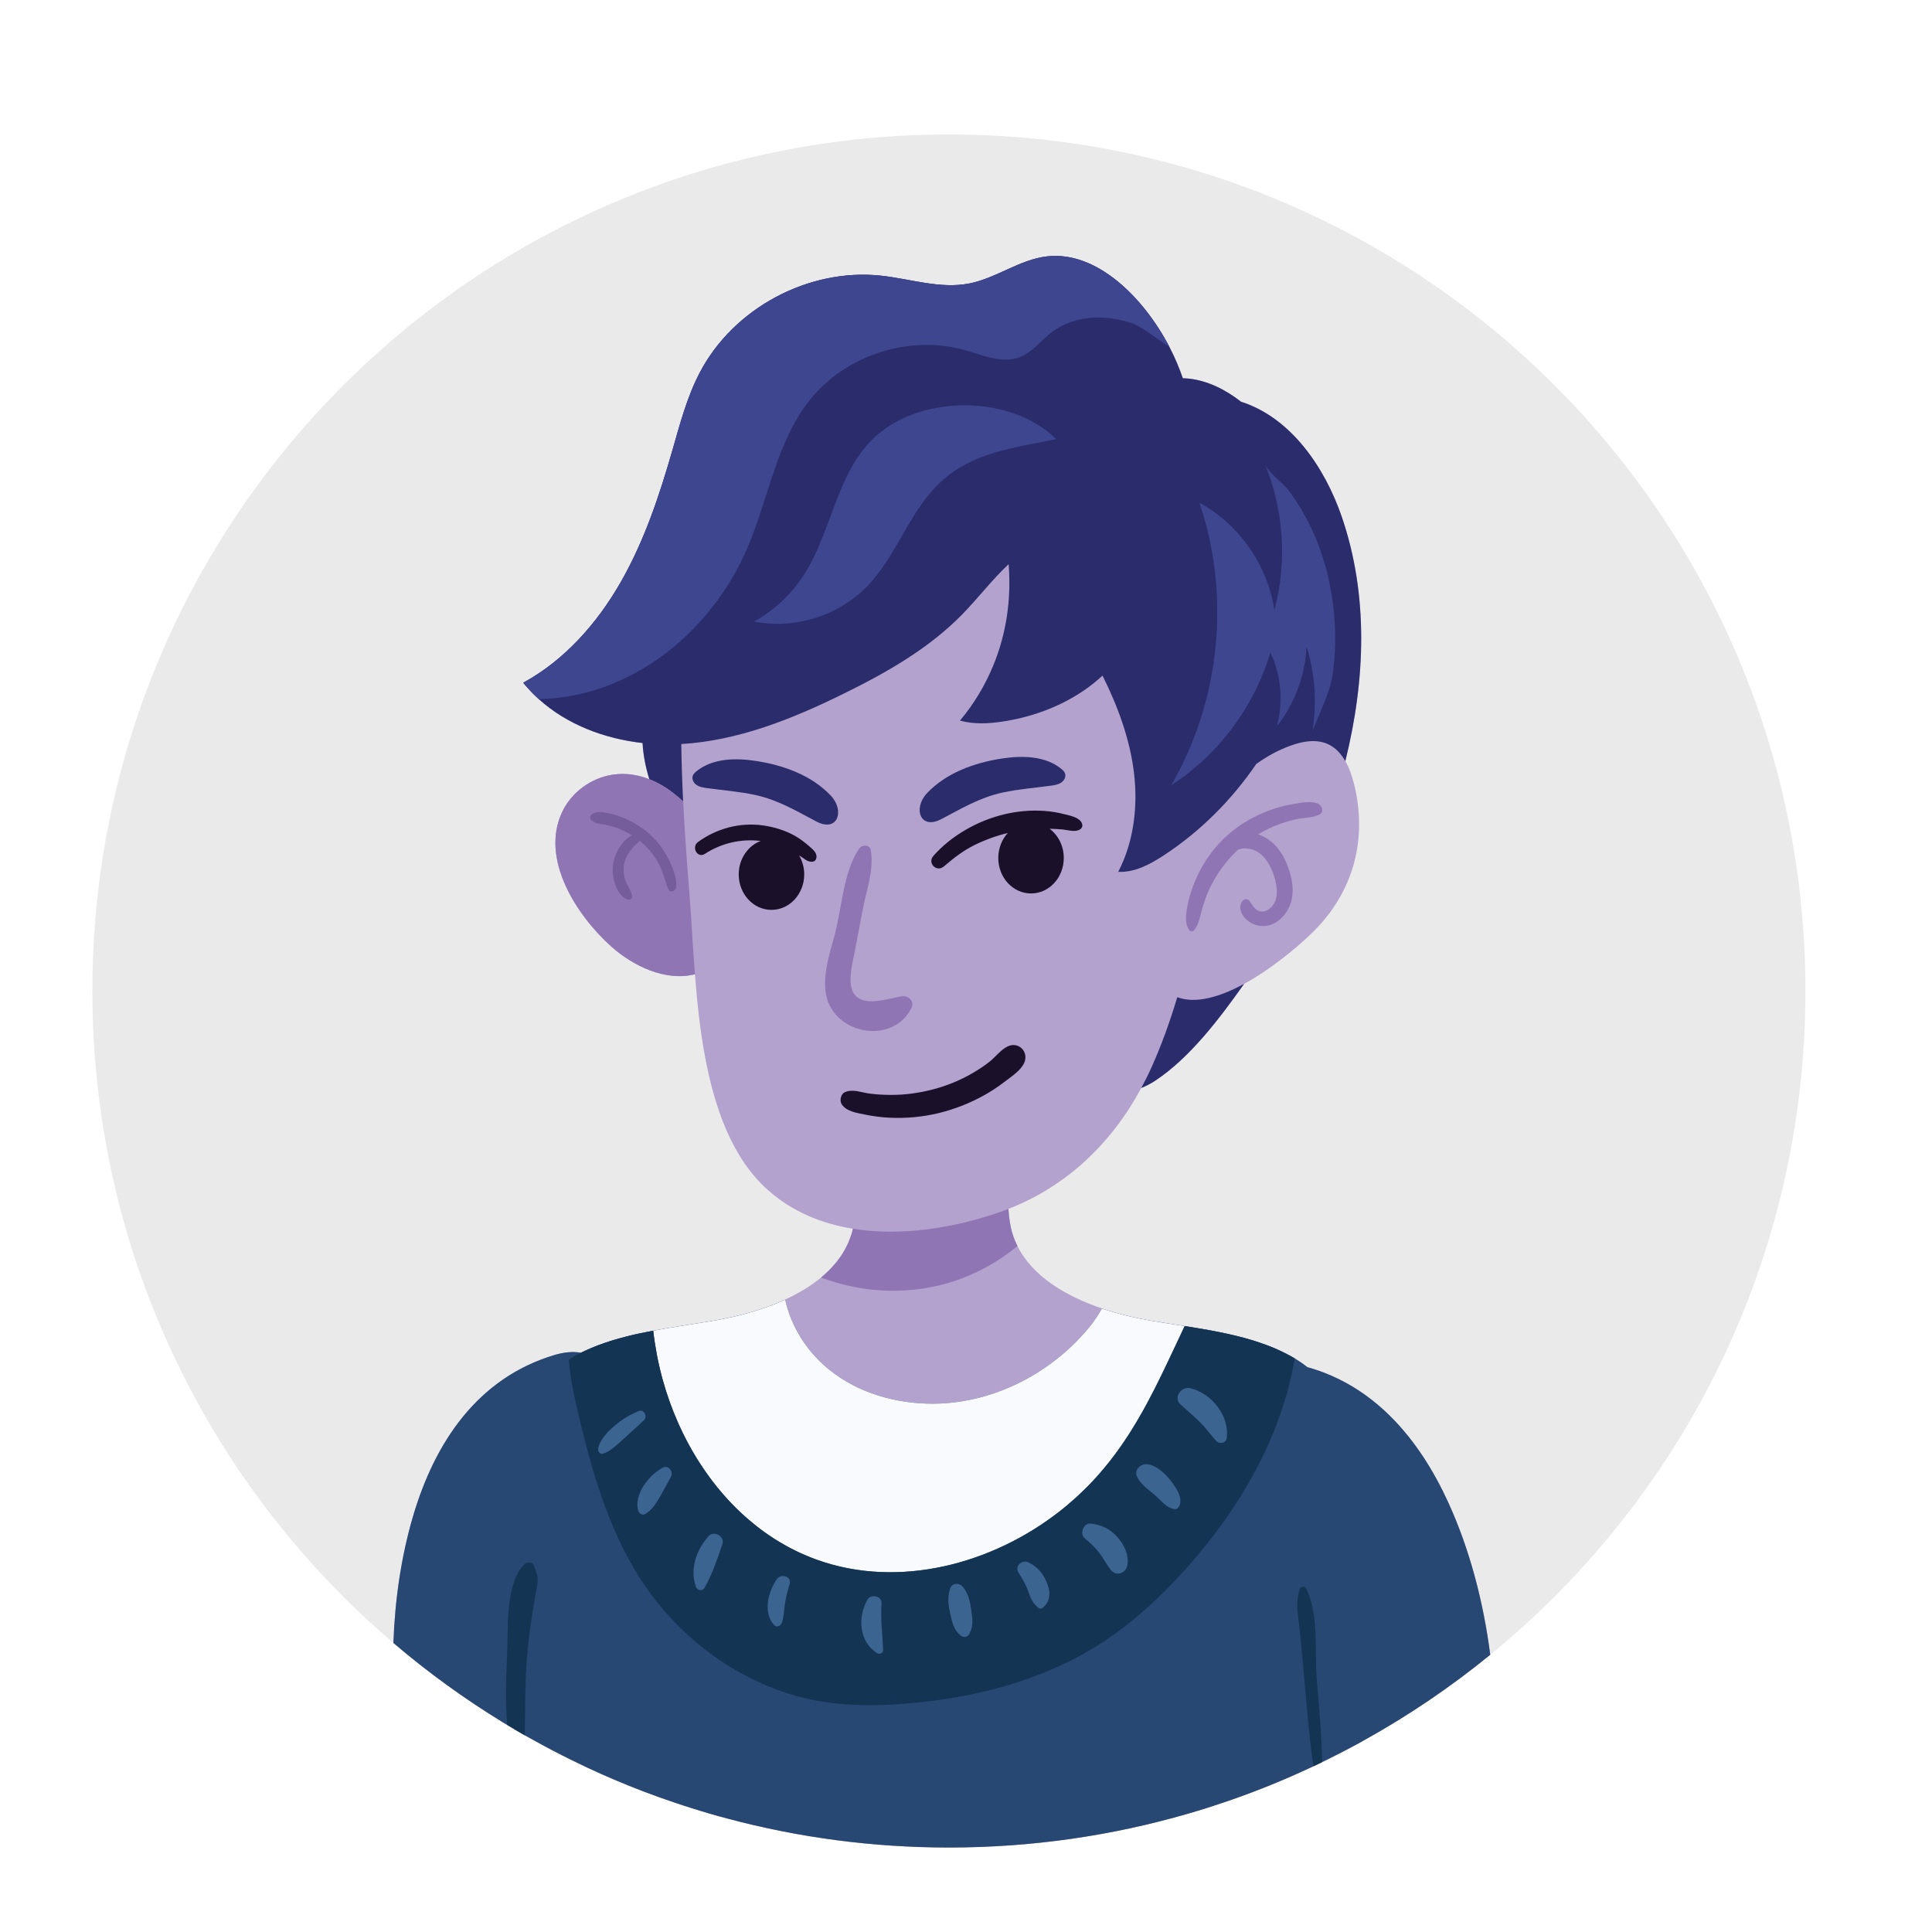 <?xml version="1.0" encoding="utf-8"?>
<!-- Generator: Adobe Illustrator 27.5.0, SVG Export Plug-In . SVG Version: 6.00 Build 0)  -->
<svg version="1.1" id="Capa_1" xmlns="http://www.w3.org/2000/svg" xmlns:xlink="http://www.w3.org/1999/xlink" x="0px" y="0px"
	 viewBox="0 0 2122 2122" style="enable-background:new 0 0 2122 2122;" xml:space="preserve">
<path style="fill:#EAEAEA;" d="M1042.219,147.694c-519.541,0-940.769,421.164-940.769,940.763
	c0,286.758,128.298,543.532,330.628,716.058c37.701,32.175,77.954,61.389,120.461,87.333c1.486,0.892,2.97,1.837,4.514,2.67
	c6.351,3.917,12.763,7.717,19.294,11.4c0.915,0.524,1.853,1.011,2.77,1.532c3.178,1.807,6.398,3.543,9.599,5.312
	c6.196,3.424,12.424,6.792,18.704,10.073c3.224,1.684,6.46,3.35,9.707,4.997c6.515,3.306,13.08,6.524,19.683,9.681
	c2.985,1.427,5.953,2.884,8.957,4.28c9.473,4.406,19.009,8.703,28.658,12.806c21.493,9.145,43.401,17.515,65.722,24.994v0.058
	c3.266,1.13,6.531,2.197,9.797,3.206c3.264,1.072,6.529,2.139,9.795,3.147c3.264,1.067,6.531,2.08,9.795,3.031
	c3.325,1.067,6.65,2.075,10.034,3.025c6.47,1.9,13.001,3.683,19.591,5.403c77.537,20.721,158.991,31.761,243.059,31.761
	c91.25,0,179.412-12.998,262.828-37.223c6.825-1.959,13.596-4.039,20.304-6.115c2.85-0.892,5.698-1.841,8.548-2.792
	c2.85-0.891,5.7-1.841,8.489-2.791c29.389-9.856,58.063-21.135,86.027-33.778c4.809-2.139,9.559-4.337,14.309-6.592
	c0.517-0.245,1.036-0.505,1.555-0.753c2.628-1.255,5.256-2.527,7.885-3.817c6.32-3.033,12.589-6.191,18.834-9.386
	c1.705-0.872,3.411-1.733,5.108-2.615c6.574-3.416,13.113-6.886,19.575-10.44v-0.063l0.95-0.531
	c49.632-27.43,96.534-59.191,140.17-94.816c211.296-172.468,346.182-435.059,346.182-729.057
	C1982.985,568.858,1561.819,147.694,1042.219,147.694z"/>
<path style="fill:#B3A1CE;" d="M1590.435,1649.621c-31.644-68.93-80.682-127.41-154.241-147.951c-1.247-0.95-2.495-1.9-3.742-2.729
	c-1.186-0.891-2.373-1.725-3.562-2.553c-1.483-1.014-3.028-2.022-4.572-2.972c-0.77-0.531-1.542-1.009-2.314-1.481
	c-0.653-0.419-1.306-0.775-1.958-1.13c-0.95-0.531-1.9-1.067-2.85-1.603c-1.578-0.833-3.171-1.669-4.776-2.504
	c-0.918-0.472-1.845-0.932-2.775-1.389c-1.332-0.653-2.67-1.311-4.025-1.925c-1.367-0.711-2.85-1.364-4.276-1.958
	c-0.311-0.118-0.622-0.255-0.933-0.39c-0.374-0.159-0.749-0.315-1.124-0.473c-0.68-0.298-1.359-0.588-2.04-0.863
	c-1.008-0.473-2.078-0.886-3.086-1.242c-1.366-0.536-2.731-1.072-4.097-1.544l-0.526-0.164c-1.764-0.646-3.559-1.241-5.346-1.849
	c-0.638-0.213-1.258-0.452-1.904-0.662c-2.02-0.711-4.039-1.364-6.056-2.017c-23.927-7.303-49.573-11.756-75.042-15.79
	c-12.645-1.959-25.352-3.859-37.7-5.998c-17.574-3.025-35.739-7.361-53.196-13.301c-40.073-13.593-76.348-35.503-92.794-68.511
	c-0.002-0.003-0.003-0.006-0.004-0.008l0.013-0.011c-3.325-6.592-5.817-13.598-7.42-21.077c-0.063-0.303-0.109-0.613-0.169-0.917
	c-0.34-1.712-0.63-3.442-0.886-5.184c-0.281-1.914-0.527-3.841-0.737-5.779c-0.082-0.758-0.164-1.516-0.239-2.276
	c-0.032-0.331-0.062-0.664-0.094-0.995c-0.117-1.502-0.27-2.968-0.379-4.479c-0.003-0.042-0.008-0.084-0.011-0.125
	c64.54-25.031,113.531-72.601,145.93-132.755c5.747-2.422,10.895-5.12,14.875-7.738c38.302-25.204,70.531-67.917,96.772-104.829
	c0.426-0.598,0.824-1.216,1.247-1.816c3.479-1.893,6.939-3.881,10.359-5.954c28.27-17.135,53.915-39.527,66.853-52.555
	c43.603-43.898,58.504-101.647,43.454-161.486c-2.117-8.419-5.107-17.094-9.439-24.67c22.147-89.027,25.635-182.231-3.869-268.265
	c-18.849-54.962-56.27-109.136-110.672-126.462c-16.721-13.093-36.144-22.996-57.133-25.368c-2.261-0.255-4.544-0.377-6.83-0.434
	c-3.766-11.236-8.682-22.786-14.614-34.187v-0.058c-28.616-54.86-80.207-105.915-134.709-99.567
	c-29.981,3.503-55.569,23.927-85.194,29.745c-32.061,6.295-64.655-5.106-97.188-8.604c-79.377-8.434-161.781,35.678-198.77,106.387
	c-14.071,26.835-21.788,56.463-30.159,85.612c-14.367,49.929-30.932,99.62-56.757,144.682
	C655.961,684.513,620.281,725,574.685,749.876c5.284,6.534,11.043,12.526,17.218,18.11c30.77,27.752,71.732,43.375,113.851,48.115
	c0.705,13.248,3.392,26.79,7.459,39.764c-12.677-5.018-26.124-7.112-40.105-5.043c-24.068,3.562-45.822,19.688-55.885,41.437
	c-23.878,51.601,16.061,113.169,54.088,147.284c23.882,21.423,59.723,38.729,91.939,30.518c2.274,29.214,5.43,59.597,10.845,89.067
	c10.721,58.348,30.253,113.067,69.128,147.776c26.758,23.891,59.179,37.097,93.566,42.688c-0.463,1.988-0.934,3.972-1.524,5.893
	c-0.091,0.295-0.192,0.584-0.286,0.877c-0.364,1.143-0.817,2.238-1.226,3.358c-0.614,1.684-1.228,3.369-1.939,5
	c-0.737,1.694-1.539,3.351-2.377,4.988c-0.503,0.984-1.022,1.959-1.56,2.923c-0.764,1.367-1.567,2.71-2.398,4.037
	c-0.48,0.766-0.94,1.544-1.442,2.297c-0.26,0.39-0.555,0.758-0.821,1.145c-1.407,2.045-2.874,4.054-4.438,6.001
	c-0.131,0.163-0.275,0.317-0.407,0.479c-2.093,2.575-4.333,5.054-6.681,7.462c-0.444,0.454-0.886,0.908-1.338,1.358
	c-2.726,2.684-5.566,5.29-8.542,7.768c-11.459,9.501-24.936,17.457-39.42,24.165c-24.344,11.162-51.771,18.641-77.834,23.094
	c-21.966,3.742-44.765,6.884-67.089,11.103c-9.974,1.837-19.827,3.859-29.447,6.354c-2.136,0.531-4.273,1.125-6.351,1.72
	l-0.358,0.058c-0.375,0.115-0.753,0.227-1.13,0.34c-1.523,0.423-3.027,0.877-4.538,1.321h-0.091
	c-0.695,0.201-1.37,0.431-2.061,0.636c-1.274,0.385-2.545,0.774-3.809,1.176c-1.865,0.594-3.72,1.203-5.561,1.835
	c-1.943,0.666-3.859,1.372-5.772,2.083c-0.298,0.115-0.606,0.209-0.904,0.326c-0.15,0.05-0.291,0.117-0.441,0.17
	c-0.988,0.375-1.981,0.741-2.961,1.128c-0.33,0.122-0.662,0.233-0.99,0.363c-1.113,0.407-2.161,0.877-3.188,1.366
	c-1.263,0.53-2.53,1.052-3.777,1.605l-0.279,0.117c-1.898,0.77-3.798,1.661-5.64,2.612c-0.183,0.091-0.365,0.183-0.548,0.275
	c-0.346,0.169-0.687,0.346-1.031,0.517c-0.186,0.093-0.372,0.187-0.557,0.279c-9.084-1.841-19.533-0.356-28.617,2.314
	c-85.313,25.349-132.155,96.77-155.905,177.69c-13.059,44.648-19.769,91.785-21.432,138.689
	c37.701,32.175,77.954,61.389,120.461,87.333c1.486,0.892,2.97,1.837,4.514,2.67c6.351,3.917,12.763,7.717,19.294,11.4
	c0.915,0.524,1.853,1.011,2.77,1.532c3.178,1.807,6.398,3.543,9.599,5.312c6.196,3.424,12.424,6.792,18.704,10.073
	c3.224,1.684,6.46,3.35,9.707,4.997c6.515,3.306,13.08,6.524,19.683,9.681c2.985,1.427,5.953,2.884,8.957,4.28
	c9.473,4.406,19.009,8.703,28.658,12.806c21.493,9.145,43.401,17.515,65.722,24.994v0.058c3.266,1.13,6.531,2.197,9.797,3.206
	c3.264,1.072,6.529,2.139,9.795,3.147c3.264,1.067,6.531,2.08,9.795,3.031c3.325,1.067,6.65,2.075,10.034,3.025
	c6.47,1.9,13.001,3.683,19.591,5.403c77.537,20.721,158.991,31.761,243.059,31.761c91.25,0,179.412-12.998,262.828-37.223
	c6.825-1.959,13.596-4.039,20.304-6.115c2.85-0.892,5.698-1.841,8.548-2.792c2.85-0.891,5.7-1.841,8.489-2.791
	c29.389-9.856,58.063-21.135,86.027-33.778c4.809-2.139,9.559-4.337,14.309-6.592c0.517-0.245,1.036-0.505,1.555-0.753
	c2.628-1.255,5.256-2.527,7.885-3.817c6.32-3.033,12.589-6.191,18.834-9.386c1.705-0.872,3.411-1.733,5.108-2.615
	c6.574-3.416,13.113-6.886,19.575-10.44v-0.063l0.95-0.531c49.632-27.43,96.534-59.191,140.17-94.816
	C1629.382,1759.989,1614.54,1702.221,1590.435,1649.621z"/>
<path style="fill:#274873;" d="M1590.435,1649.621c-31.644-68.93-80.682-127.41-154.241-147.951l-0.297-0.059
	c-1.189-0.891-2.316-1.783-3.444-2.67c-1.186-0.891-2.373-1.725-3.562-2.553c-1.483-1.014-3.028-2.022-4.572-2.972
	c-0.77-0.531-1.542-1.009-2.314-1.481c-0.653-0.419-1.306-0.775-1.958-1.13c-0.95-0.531-1.9-1.067-2.85-1.603
	c-1.578-0.833-3.171-1.669-4.776-2.504c-0.918-0.472-1.845-0.932-2.775-1.389c-3.034-1.492-6.102-2.933-9.234-4.273
	c-0.374-0.159-0.749-0.315-1.124-0.473c-3.201-1.347-6.459-2.608-9.75-3.813c-1.764-0.646-3.559-1.241-5.346-1.849
	c-2.638-0.898-5.264-1.817-7.95-2.64c-23.927-7.303-49.573-11.756-75.045-15.795l-0.007,0.016v-0.016
	c-12.643-1.958-25.344-3.858-37.691-5.992c-17.573-3.03-35.741-7.361-53.196-13.301c-3.978,7.006-8.371,13.774-13.654,20.244
	c-19.354,23.63-43.398,43.342-70.294,57.827c-30.872,16.565-65.603,26.241-100.689,26.48
	c-41.143,0.297-83.057-11.576-114.999-37.403c-23.985-19.357-41.796-47.021-48.268-76.945
	c-24.341,11.162-51.769,18.646-77.832,23.098c-21.968,3.737-44.765,6.884-67.089,11.099c-0.003,0-0.006,0.001-0.01,0.001
	c-9.97,1.841-19.823,3.858-29.437,6.352c-2.635,0.663-5.248,1.362-7.849,2.084c-1.523,0.423-3.027,0.877-4.538,1.321
	c-0.717,0.211-1.437,0.42-2.152,0.636c-1.274,0.385-2.545,0.774-3.809,1.176c-1.865,0.594-3.72,1.203-5.561,1.835
	c-1.943,0.666-3.859,1.372-5.772,2.083c-0.448,0.167-0.898,0.328-1.344,0.496c-0.988,0.375-1.981,0.741-2.961,1.128
	c-1.406,0.556-2.79,1.146-4.179,1.729c-1.263,0.53-2.53,1.052-3.777,1.605c-2.178,0.967-4.338,1.962-6.467,3.004
	c-0.346,0.169-0.687,0.346-1.031,0.517c-0.186,0.093-0.372,0.187-0.557,0.279c-9.084-1.841-19.533-0.356-28.617,2.314
	c-85.313,25.349-132.155,96.77-155.905,177.69c-13.059,44.648-19.769,91.785-21.432,138.689
	c37.701,32.175,77.954,61.389,120.461,87.333c1.486,0.892,2.97,1.837,4.514,2.67c6.351,3.917,12.763,7.717,19.294,11.4
	c0.915,0.524,1.853,1.011,2.77,1.532c3.178,1.807,6.398,3.543,9.599,5.312c6.196,3.424,12.424,6.792,18.704,10.073
	c3.224,1.684,6.46,3.35,9.707,4.997c6.515,3.306,13.08,6.524,19.683,9.681c2.985,1.427,5.953,2.884,8.957,4.28
	c9.473,4.406,19.009,8.703,28.658,12.806c21.493,9.145,43.401,17.515,65.722,24.994c3.266,1.13,6.531,2.197,9.797,3.264
	c3.264,1.072,6.529,2.139,9.795,3.147c3.264,1.067,6.531,2.08,9.795,3.031c3.325,1.067,6.65,2.075,10.034,3.025
	c6.47,1.9,13.001,3.683,19.591,5.403c77.537,20.721,158.991,31.761,243.059,31.761c91.25,0,179.412-12.998,262.828-37.223
	c6.825-1.959,13.596-4.039,20.304-6.115c2.85-0.892,5.698-1.841,8.548-2.792c2.791-0.95,5.642-1.9,8.489-2.85v0.059
	c29.389-9.856,58.063-21.135,86.027-33.778c4.809-2.139,9.559-4.337,14.309-6.592c0.517-0.245,1.036-0.505,1.555-0.753
	c2.628-1.255,5.256-2.527,7.885-3.817c6.32-3.033,12.589-6.191,18.834-9.386c1.705-0.872,3.411-1.733,5.108-2.615
	c6.574-3.416,13.113-6.886,19.575-10.44v-0.063l0.95-0.531c49.632-27.43,96.534-59.191,140.17-94.816
	C1629.382,1759.989,1614.54,1702.221,1590.435,1649.621z"/>
<path style="fill:#2A2C6B;" d="M1473.753,567.704c-18.849-54.962-56.27-109.136-110.672-126.462
	c-16.721-13.093-36.144-22.996-57.133-25.368c-2.261-0.255-4.544-0.377-6.83-0.434c-3.766-11.236-8.682-22.786-14.614-34.187v-0.058
	c-28.616-54.86-80.207-105.915-134.709-99.567c-29.981,3.503-55.569,23.927-85.194,29.745c-32.061,6.295-64.655-5.106-97.188-8.604
	c-79.377-8.434-161.781,35.678-198.77,106.387c-14.071,26.835-21.788,56.463-30.159,85.612
	c-14.367,49.929-30.932,99.62-56.757,144.682C655.961,684.513,620.281,725,574.685,749.876c5.284,6.534,11.043,12.526,17.218,18.11
	c30.77,27.752,71.732,43.375,113.851,48.115c0.705,13.248,3.392,26.79,7.459,39.764c5.264,2.083,10.408,4.619,15.381,7.653
	c7.643,4.664,14.911,10.373,21.75,16.805c-1.036-20.696-1.784-41.811-2.067-63.108c62.74-3.673,122.583-27.783,179.001-55.641
	c46.843-23.035,93.033-49.398,129.545-86.738c17.416-17.801,32.9-38.292,50.983-55.172c3.046,37.953-2.256,75.871-16.856,111.274
	c-9.021,21.871-21.32,42.417-36.568,60.521c15.359,4.258,31.691,3.391,47.442,0.964c35.995-5.539,71.04-19.342,99.488-42.08
	c3.307-2.643,6.509-5.422,9.619-8.304c0.08,0.161,0.161,0.323,0.242,0.484c16.624,33.432,29.788,68.994,34.287,106.061
	c4.5,37.067-0.075,75.834-17.25,108.984c17.9,0.887,34.724-8.102,49.727-17.905c40.249-26.296,74.793-60.864,101.878-100.558
	c11.57-8.307,24.059-15.214,37.669-20.148c13.023-4.721,27.798-7.415,40.502-1.895c8.644,3.758,14.933,10.682,19.635,18.906
	C1499.769,746.942,1503.257,653.738,1473.753,567.704z"/>
<path style="fill:#F9FAFE;" d="M1263.498,1450.474c-17.573-3.03-35.741-7.361-53.196-13.301
	c-3.978,7.006-8.371,13.774-13.654,20.244c-19.354,23.63-43.398,43.342-70.294,57.827c-30.872,16.565-65.603,26.241-100.689,26.48
	c-41.143,0.297-83.057-11.576-114.999-37.403c-23.985-19.357-41.796-47.021-48.268-76.945
	c-24.341,11.162-51.769,18.646-77.832,23.098c-21.968,3.737-44.765,6.884-67.089,11.099c0.965,8.779,2.319,17.53,3.972,26.234
	c0.335,1.755,0.629,3.524,1.007,5.254c0.141,0.684,0.302,1.368,0.448,2.051c1.2,5.649,2.539,11.27,4.023,16.854
	c0.158,0.586,0.293,1.172,0.454,1.758c0.127,0.505,0.295,1.001,0.428,1.506c4.548,16.467,10.304,32.598,17.231,48.139
	c0.083,0.188,0.167,0.375,0.25,0.561c1.333,2.974,2.71,5.924,4.127,8.853c0.112,0.228,0.214,0.455,0.326,0.682
	c1.253,2.575,2.555,5.122,3.873,7.659c0.267,0.508,0.504,1.021,0.779,1.525l0.018,0.052c3.223,6.128,6.638,12.138,10.233,18.018
	c0.193,0.316,0.391,0.626,0.585,0.941c0.955,1.549,1.948,3.072,2.928,4.603c2.162,3.411,4.376,6.77,6.719,10.047
	c1.24,1.802,2.484,3.548,3.772,5.295c0.368,0.503,0.738,1.003,1.109,1.505c1.02,1.41,2.049,2.818,3.139,4.228
	c1.603,2.09,3.245,4.143,4.899,6.184c0.864,1.065,1.726,2.113,2.589,3.146c0.234,0.281,0.475,0.556,0.711,0.836
	c2.869,3.452,5.843,6.843,8.91,10.1c0.371,0.401,0.735,0.809,1.108,1.207c1.065,1.137,2.14,2.263,3.209,3.375
	c1.344,1.388,2.7,2.759,4.071,4.117c0.55,0.544,1.046,1.087,1.63,1.63c1.022,1.022,2.109,2.002,3.177,2.994
	c0.8,0.754,1.599,1.513,2.409,2.256c1.007,0.929,2.033,1.859,3.061,2.788c1.363,1.214,2.751,2.399,4.138,3.585
	c2.41,2.045,4.847,4.069,7.32,6.015c0.602,0.476,1.194,0.966,1.799,1.436c1.29,1.003,2.568,1.97,3.852,2.919
	c1.116,0.833,2.238,1.656,3.367,2.47c1.022,0.744,2.04,1.496,3.085,2.227c2.347,1.639,4.726,3.234,7.13,4.789
	c0.639,0.415,1.281,0.818,1.917,1.22c1.815,1.15,3.655,2.263,5.501,3.364c1.261,0.759,2.518,1.502,3.825,2.226
	c1.292,0.798,2.626,1.487,3.95,2.203c0.808,0.441,1.602,0.905,2.415,1.337c2.02,1.093,4.089,2.132,6.164,3.11
	c1.772,0.912,3.599,1.772,5.424,2.632c1.432,0.661,2.886,1.285,4.333,1.918c1.065,0.46,2.096,0.953,3.185,1.389
	c1.119,0.478,2.238,0.914,3.357,1.358c1.878,0.753,3.759,1.501,5.664,2.205c1.164,0.42,2.331,0.841,3.502,1.246
	c1.019,0.358,2.051,0.694,3.077,1.038c1.519,0.514,3.03,1.034,4.585,1.515c90.419,28.2,192.475-1.783,265.262-62.397
	c1.316-1.091,2.553-2.214,3.839-3.319c2.142-1.843,4.282-3.686,6.345-5.557c1.515-1.375,2.981-2.756,4.453-4.138
	c2.476-2.332,4.925-4.675,7.289-7.048c0.6-0.602,1.218-1.197,1.811-1.801c3.029-3.091,5.951-6.223,8.808-9.38
	c0.941-1.042,1.865-2.091,2.785-3.14c1.905-2.161,3.757-4.343,5.588-6.533c0.824-0.988,1.671-1.968,2.48-2.961
	c3.148-3.795,6.117-7.654,9.084-11.576c0.6-0.801,1.166-1.617,1.758-2.421c1.96-2.663,3.892-5.338,5.772-8.037
	c0.893-1.281,1.764-2.572,2.641-3.861c1.844-2.717,3.662-5.447,5.435-8.2c0.524-0.811,1.055-1.62,1.572-2.435
	c4.891-7.706,9.533-15.539,13.984-23.494c0.099-0.179,0.206-0.353,0.304-0.532c3.843-6.884,7.528-13.876,11.147-20.93
	c0.46-0.897,0.929-1.786,1.386-2.685c3.472-6.829,6.871-13.731,10.231-20.698c0.512-1.062,1.025-2.123,1.535-3.186
	c3.538-7.378,7.053-14.814,10.577-22.319c3.58-7.627,7.172-15.302,10.838-23.043v-0.016
	C1288.545,1454.508,1275.844,1452.608,1263.498,1450.474z"/>
<path style="fill:#143454;" d="M1412.42,1486.699c-0.918-0.472-1.845-0.932-2.775-1.389c-3.034-1.492-6.102-2.933-9.234-4.273
	c-0.374-0.159-0.749-0.315-1.124-0.473c-3.201-1.347-6.459-2.608-9.75-3.813c-1.764-0.646-3.559-1.241-5.346-1.849
	c-2.638-0.898-5.264-1.817-7.95-2.64c-23.927-7.303-49.573-11.756-75.045-15.795l-0.007,0.016
	c-3.666,7.74-7.258,15.416-10.838,23.043c-3.521,7.504-7.04,14.945-10.577,22.319c-0.51,1.064-1.023,2.125-1.535,3.186
	c-3.359,6.964-6.759,13.87-10.231,20.698c-0.458,0.899-0.926,1.788-1.386,2.685c-3.712,7.234-7.501,14.403-11.452,21.462
	c-4.452,7.954-9.094,15.788-13.984,23.494c-0.517,0.815-1.049,1.622-1.572,2.435c-1.773,2.753-3.591,5.483-5.435,8.2
	c-0.875,1.289-1.749,2.58-2.641,3.861c-1.879,2.699-3.812,5.374-5.772,8.037c-4.228,5.744-8.67,11.395-13.322,16.958
	c-1.831,2.19-3.683,4.372-5.588,6.533c-0.923,1.048-1.843,2.099-2.785,3.14c-2.856,3.158-5.778,6.289-8.808,9.38
	c-0.593,0.604-1.212,1.199-1.811,1.801c-2.364,2.373-4.813,4.716-7.289,7.048c-1.469,1.385-2.943,2.768-4.453,4.138
	c-2.063,1.871-4.203,3.714-6.345,5.557c-1.293,1.112-2.506,2.252-3.829,3.353c-72.786,60.619-174.843,90.597-265.264,62.397
	c-1.548-0.482-3.06-1.035-4.592-1.549c-1.026-0.344-2.058-0.68-3.077-1.038c-1.169-0.411-2.342-0.816-3.502-1.246
	c-1.905-0.704-3.786-1.452-5.664-2.205c-2.2-0.882-4.377-1.802-6.542-2.747c-1.447-0.633-2.901-1.257-4.333-1.918
	c-3.922-1.813-7.787-3.723-11.588-5.742c-0.813-0.432-1.607-0.896-2.415-1.337c-2.62-1.432-5.214-2.901-7.774-4.429
	c-1.846-1.102-3.686-2.214-5.501-3.364c-0.64-0.406-1.281-0.809-1.917-1.22c-2.405-1.556-4.784-3.15-7.13-4.789
	c-1.04-0.726-2.057-1.484-3.085-2.227c-1.13-0.814-2.251-1.637-3.367-2.47c-1.291-0.964-2.579-1.929-3.852-2.919
	c-0.605-0.47-1.197-0.96-1.799-1.436c-2.475-1.96-4.917-3.962-7.32-6.015c-1.387-1.185-2.775-2.37-4.138-3.585
	c-1.031-0.919-2.046-1.854-3.061-2.788c-0.81-0.744-1.609-1.502-2.409-2.256c-1.617-1.525-3.226-3.059-4.807-4.624
	c-1.371-1.358-2.728-2.729-4.071-4.117c-1.079-1.115-2.148-2.241-3.209-3.375c-0.373-0.398-0.736-0.806-1.108-1.207
	c-3.044-3.291-6.016-6.656-8.91-10.1c-0.235-0.28-0.476-0.554-0.711-0.836c-0.869-1.042-1.733-2.09-2.589-3.146
	c-1.654-2.041-3.296-4.094-4.899-6.184c-1.066-1.391-2.095-2.816-3.139-4.228c-0.371-0.501-0.741-1.001-1.109-1.505
	c-3.644-4.995-7.14-10.112-10.491-15.342c-0.98-1.531-1.973-3.054-2.928-4.603c-0.194-0.315-0.392-0.626-0.585-0.941
	c-3.595-5.88-7.01-11.89-10.233-18.018c-0.274-0.521-0.526-1.055-0.797-1.578c-1.318-2.537-2.62-5.084-3.873-7.659
	c-0.11-0.226-0.216-0.455-0.326-0.682c-1.416-2.929-2.794-5.879-4.127-8.853c-0.084-0.187-0.166-0.374-0.25-0.561
	c-6.927-15.54-12.683-31.672-17.231-48.139c-0.3-1.086-0.592-2.174-0.882-3.264c-1.484-5.584-2.823-11.205-4.023-16.854
	c-0.516-2.43-0.991-4.866-1.455-7.306c-1.653-8.703-3.007-17.455-3.972-26.234c-0.003,0-0.006,0.001-0.01,0.001
	c-9.97,1.841-19.823,3.858-29.437,6.352c-2.635,0.663-5.248,1.362-7.849,2.084c-1.523,0.423-3.027,0.877-4.538,1.321
	c-0.717,0.211-1.437,0.42-2.152,0.636c-1.274,0.385-2.545,0.774-3.809,1.176c-1.865,0.594-3.72,1.203-5.561,1.835
	c-1.943,0.666-3.859,1.372-5.772,2.083c-0.448,0.167-0.898,0.328-1.344,0.496c-0.988,0.375-1.981,0.741-2.961,1.128
	c-1.406,0.556-2.79,1.146-4.179,1.729c-1.263,0.53-2.53,1.052-3.777,1.605c-2.178,0.967-4.338,1.962-6.467,3.004
	c-0.346,0.169-0.687,0.346-1.031,0.517c-4.814,2.394-9.502,4.975-14.026,7.797c2.495,26.655,8.906,53.077,13.954,73.618
	c14.187,57.764,31.939,115.532,63.881,165.7c44.943,70.587,119.035,123.366,201.617,136.487c30.755,4.931,62.102,4.453,93.152,1.842
	c74.746-6.295,149.73-25.706,212.721-66.495c34.017-21.963,63.939-49.69,91.131-79.732
	c59.43-65.661,106.686-146.465,120.996-232.789C1418.89,1490.098,1415.673,1488.369,1412.42,1486.699z"/>
<path style="fill:#3B6491;" d="M662.707,1596.545c8.37-2.962,15.759-10.368,22.246-16.234c7.588-6.87,15.125-13.535,22.518-20.614
	c4.02-3.849-0.117-12.249-5.776-9.924c-10.258,4.224-18.392,9.087-26.816,16.322c-7.201,6.187-16.036,15.093-17.878,24.745
	C656.393,1594.026,659.104,1597.817,662.707,1596.545z"/>
<path style="fill:#3B6491;" d="M701.253,1659.722c1.166,3.133,4.507,4.877,7.63,3.108c6.616-3.756,11.773-11.63,15.537-18.066
	c4.419-7.561,8.392-15.113,12.521-22.826c3.22-6.012-3.413-13.466-9.647-9.647c-9.011,5.53-15.172,11.508-20.911,20.409
	C701.713,1639.941,698.117,1651.322,701.253,1659.722z"/>
<path style="fill:#3B6491;" d="M764.273,1742.723c1.415,4.107,7.147,5.281,9.493,1.242c8.687-14.967,14.01-31.571,19.642-47.859
	c2.933-8.477-9.274-15.576-15.194-8.843C764.867,1702.44,757.447,1722.932,764.273,1742.723z"/>
<path style="fill:#3B6491;" d="M853.318,1734.387c-9.595,13.554-15.595,36.594-3.099,50.47c2.739,3.04,7.128,1.072,8.373-2.212
	c2.419-6.373,2.478-13.939,3.5-20.687c1.101-7.255,2.841-14.733,5.13-21.71C870.073,1731.565,858.024,1727.741,853.318,1734.387z"/>
<path style="fill:#3B6491;" d="M963.608,1815.887c2.689,1.681,6.546-0.482,6.419-3.683c-0.662-16.945-3.118-33.778-1.783-50.874
	c0.658-8.438-11.652-11.114-15.559-4.215C941.688,1776.535,943.578,1803.385,963.608,1815.887z"/>
<path style="fill:#3B6491;" d="M1054.852,1796.218c2.887,2.485,7.596,2.436,9.615-1.237c4.606-8.38,3.802-15.791,2.509-25.009
	c-1.403-10.012-2.752-18.475-9.006-26.606c-4.075-5.301-12.394-5.174-14.58,1.905c-2.945,9.539-1.795,17.817,0.38,27.503
	C1045.827,1781.919,1047.473,1789.88,1054.852,1796.218z"/>
<path style="fill:#3B6491;" d="M1129.262,1747.517c2.543,7.318,4.758,13.145,10.86,18.105c1.223,0.989,3.269,1.7,4.721,0.609
	c8.441-6.368,9.369-16.283,5.739-25.881c-4.207-11.118-10.07-18.885-20.772-24.297c-6.877-3.474-15.82,3.864-11.169,11.171
	C1122.548,1733.358,1126.877,1740.647,1129.262,1747.517z"/>
<path style="fill:#3B6491;" d="M1191.434,1689.573c5.23,4.35,11.043,9.656,15.247,15.006c4.684,5.963,8.185,12.799,12.628,18.938
	c6.253,8.638,17.683,4.974,19.035-5.16c1.525-11.43-4.012-22.5-11.601-30.704c-8.129-8.789-16.894-12.804-28.619-14.232
	C1190.146,1672.452,1185.403,1684.56,1191.434,1689.573z"/>
<path style="fill:#3B6491;" d="M1248.482,1620.896c3.328,8.721,13.252,15.42,20.231,21.462c6.558,5.676,12.448,14.114,21.598,15.225
	c2.536,0.312,4.339-1.934,5.186-3.951c3.927-9.33-4.577-20.648-9.868-27.576c-5.835-7.639-17.271-18.343-27.486-17.842
	C1252.224,1608.506,1246.031,1614.469,1248.482,1620.896z"/>
<path style="fill:#3B6491;" d="M1296.703,1542.674c7.169,6.431,14.395,12.677,21.328,19.376c6.76,6.529,11.788,14.397,18.307,20.994
	c3.172,3.211,10.027,2.08,10.853-2.865c4.095-24.492-16.745-50.343-40.017-55.489
	C1297.325,1522.514,1288.234,1535.079,1296.703,1542.674z"/>
<path style="fill:#8F75B3;" d="M901.82,1403.215c6.115,2.255,11.993,4.098,17.276,5.637c40.904,11.937,85.371,11.937,126.041-0.828
	c26.413-8.31,51.047-21.841,72.357-39.409l0.013-0.011c-3.325-6.592-5.817-13.598-7.42-21.077c-0.063-0.303-0.109-0.613-0.169-0.917
	c-0.34-1.712-0.63-3.442-0.886-5.184c-0.281-1.914-0.527-3.841-0.737-5.779c-0.082-0.758-0.164-1.516-0.239-2.276
	c-0.032-0.331-0.062-0.664-0.094-0.995c-0.145-1.53-0.283-3.061-0.413-4.595c-2.721,1.055-5.41,2.158-8.188,3.132
	c-49.546,17.381-108.497,27.471-162.572,18.678c-0.463,1.988-0.934,3.972-1.524,5.893c-0.091,0.295-0.192,0.584-0.286,0.877
	c-0.364,1.143-0.817,2.238-1.226,3.358c-0.614,1.684-1.228,3.369-1.939,5c-0.737,1.694-1.539,3.351-2.377,4.988
	c-0.503,0.984-1.022,1.959-1.56,2.923c-0.764,1.367-1.567,2.71-2.398,4.037c-0.48,0.766-0.94,1.544-1.442,2.297
	c-0.26,0.39-0.555,0.758-0.821,1.145c-1.407,2.045-2.874,4.054-4.438,6.001c-0.131,0.163-0.275,0.317-0.407,0.479
	c-2.093,2.575-4.333,5.054-6.681,7.462c-0.444,0.454-0.886,0.908-1.338,1.358C907.637,1398.102,904.826,1400.73,901.82,1403.215z"/>
<path style="fill:#8F75B3;" d="M757.296,982.363c-2.535-31.841-5.161-66.308-6.952-102.04c-6.839-6.432-14.107-12.141-21.75-16.805
	c-4.973-3.034-10.117-5.57-15.381-7.653c-12.677-5.018-26.124-7.112-40.105-5.043c-24.068,3.562-45.822,19.688-55.885,41.437
	c-23.878,51.601,16.061,113.169,54.088,147.284c23.882,21.423,59.723,38.729,91.939,30.518
	C760.799,1038.58,759.373,1008.46,757.296,982.363z"/>
<path style="fill:#2A2C6B;" d="M1293.043,1095.272c-7.965,26.629-17.274,52.523-28.333,77.151
	c-3.467,7.722-7.242,15.23-11.208,22.594c5.747-2.422,10.895-5.12,14.875-7.738c38.302-25.204,70.531-67.917,96.772-104.829
	c0.426-0.598,0.824-1.216,1.247-1.816C1340.658,1094.643,1313.806,1103.005,1293.043,1095.272z"/>
<path style="fill:#8F75B3;" d="M1304.092,995.572c-1.508,8.414-3.043,18.158,1.842,25.637c1.125,1.72,3.871,2.451,5.391,0.692
	c5.337-6.168,6.443-14.256,8.58-21.968c2.202-7.951,4.743-15.737,8.29-23.206c7.179-15.123,16.901-29.306,28.911-40.998
	c0.875-0.853,1.784-1.67,2.682-2.5c1.374-0.505,2.773-0.934,4.241-1.154c4.924-0.735,10.585,0.302,14.819,2.305
	c10.604,5.008,16.906,16.804,20.394,27.474c3.818,11.664,6.188,27.703-4.913,36.341c-3.425,2.665-7.891,3.854-11.973,2.217
	c-4.831-1.939-6.909-6.709-9.788-10.568c-2.239-2.996-5.937-3.03-8.171,0c-4.309,5.852-1.476,13.681,3.052,18.612
	c4.633,5.047,11.364,8.176,18.18,8.619c14.812,0.974,26.97-11.031,31.637-24.117c5.506-15.43,1.001-33.403-5.479-47.815
	c-5.784-12.868-16.28-24.256-29.941-28.678c5.403-3.307,11.031-6.238,16.837-8.734c7.985-3.435,16.414-6.037,24.897-7.918
	c8.161-1.807,17.846-1.427,25.371-4.984c5.847-2.768,3.082-10.246-1.595-12.209c-8.068-3.386-19.966-0.653-28.309,0.745
	c-9.381,1.573-18.558,4.17-27.401,7.669c-17.985,7.118-34.584,17.213-48.366,30.87c-13.569,13.452-23.961,29.311-31.167,46.967
	C1308.611,977.447,1305.729,986.436,1304.092,995.572z"/>
<path style="fill:#1A1029;" d="M977.008,1227.625c18.12,0.892,36.682-0.838,54.307-5.145c17.366-4.244,34.316-10.957,49.917-19.683
	c7.579-4.239,14.807-9.038,21.705-14.314c7.118-5.442,17.969-12.434,21.844-20.75c5.698-12.219-5.868-24.395-18.299-18.3
	c-7.308,3.586-13.187,11.625-19.62,16.697c-5.876,4.638-12.193,8.77-18.658,12.541c-13.808,8.044-28.536,14.002-44.007,17.987
	c-15.201,3.912-30.545,6.047-46.258,5.924c-7.79-0.058-15.669-0.487-23.393-1.535c-8.945-1.218-17.798-5.155-26.458-1.496
	c-4.69,1.983-6.217,9.481-3.528,13.457c5.316,7.854,16.495,9.32,25.264,11.128C958.772,1225.983,967.883,1227.176,977.008,1227.625z
	"/>
<path style="fill:#8F75B3;" d="M1000.838,1107.781c4.073-7.61-2.612-14.655-10.365-13.481c-14.967,2.261-42.544,12.639-52.702-3.142
	c-7.235-11.24-1.844-31.635,0.524-43.43c3.227-16.059,6.039-32.117,9.125-48.205c4.127-21.496,12.774-43.981,8.969-65.808
	c-1.12-6.426-9.7-6.134-12.765-1.666c-17.537,25.569-19.089,67.055-27.43,96.95c-5.35,19.162-11.664,39.357-9.503,59.479
	C911.649,1134.655,978.397,1149.725,1000.838,1107.781z"/>
<path style="fill:#1A1029;" d="M1147.128,890.665c-15.014-1.042-29.93,0.307-44.553,3.844
	c-28.836,6.987-57.671,23.153-77.393,45.564c-6.982,7.936,3.574,18.392,11.544,11.547c10.568-9.077,21.406-17.549,33.99-23.678
	c11.481-5.6,23.777-10.047,36.208-13.045c-6.466,7.042-10.467,16.744-10.467,27.462c0,21.515,16.105,38.952,35.971,38.952
	c19.866,0,35.97-17.437,35.97-38.952c0-13.321-6.182-25.067-15.6-32.091c4.931,0.111,9.863,0.305,14.76,0.812
	c5.859,0.609,13.593,3.294,18.881-0.263c2.409-1.622,2.877-4.146,1.764-6.728c-2.726-6.339-12.414-8.093-18.395-9.637
	C1162.365,892.532,1154.799,891.201,1147.128,890.665z"/>
<path style="fill:#1A1029;" d="M888.682,929.35c-4.777-4.121-9.942-8.117-15.445-11.23c-10.772-6.095-23.123-9.856-35.337-11.547
	c-25.174-3.493-50.745,3.289-71.223,18.251c-7.647,5.584-0.665,18.353,7.583,12.974c18.101-11.792,39.806-16.777,61.235-14.148
	c-14.037,5.309-24.124,19.737-24.124,36.75c0,21.51,16.105,38.952,35.968,38.952c19.866,0,35.971-17.442,35.971-38.952
	c0-7.735-2.107-14.925-5.697-20.986c2.498,1.659,4.95,3.389,7.478,5.073c3.138,2.09,9.549,3.669,11.247-1.121
	C898.477,937.34,892.694,932.814,888.682,929.35z"/>
<path style="fill:#2A2C6B;" d="M1033.939,899.654c22.222-11.693,42.032-23.625,66.991-29.115c17.622-3.878,35.703-5.145,53.574-7.64
	c3.861-0.536,7.859-1.189,11.083-3.376c3.228-2.188,5.45-6.359,4.166-10.041c-0.718-2.061-2.385-3.64-4.083-5.018
	c-17.81-14.456-43.152-14.787-65.817-11.255c-30.224,4.717-60.663,15.791-81.7,37.998
	C1002.621,887.606,1010.504,911.981,1033.939,899.654z"/>
<path style="fill:#2A2C6B;" d="M765.06,862.183c3.228,2.187,7.223,2.835,11.084,3.376c17.873,2.495,35.951,3.761,53.576,7.64
	c24.957,5.491,44.77,17.423,66.991,29.115c23.432,12.326,31.318-12.053,15.786-28.448c-21.038-22.207-51.476-33.286-81.7-37.998
	c-22.668-3.532-48.007-3.201-65.82,11.255c-1.695,1.379-3.362,2.957-4.081,5.018C759.613,855.825,761.832,859.996,765.06,862.183z"
	/>
<path style="fill:#755D9C;" d="M712.765,915.532c-8.573-7.508-18.28-13.345-28.848-17.578c-5.194-2.08-10.56-3.717-16.044-4.843
	c-6.132-1.262-12.219-2.344-17.7,1.145c-1.983,1.262-3.011,4.721-0.828,6.426c2.289,1.788,3.888,2.928,6.794,3.625
	c2.253,0.541,4.575,0.848,6.852,1.262c5.05,0.911,10.022,2.217,14.855,3.937c5.643,2.011,11.084,4.722,16.21,7.919
	c-10.083,5.629-17.305,16.75-19.884,27.818c-1.858,7.971-1.588,16.409,0.907,24.209c2.421,7.571,6.57,16.585,14.972,18.597
	c2.648,0.633,4.76-1.642,4.224-4.224c-1.32-6.383-5.732-11.342-7.617-17.564c-1.788-5.896-2.319-12.307-0.945-18.348
	c2.365-10.41,9.323-17.638,17.057-24.235c0.517,0.428,1.078,0.808,1.583,1.248c7.637,6.65,14.063,14.514,18.965,23.377
	c5.05,9.13,6.738,19.123,10.838,28.56c2,4.604,7.925,1.54,8.378-2.27c1.276-10.753-4.127-22.928-8.957-32.283
	C728.383,932.254,721.284,922.992,712.765,915.532z"/>
<path style="fill:#3E468F;" d="M820.472,602.817c23.51-54.441,31.942-116.716,68.75-163.206
	c39.362-49.632,109.656-72.312,170.57-55.035c19.829,5.584,40.845,15.079,60.141,7.776c13.89-5.281,23.213-18.163,35.028-27.25
	c24.874-19.172,60.319-20.302,89.824-9.496c8.489,3.084,23.332,14.601,39.717,25.588c-28.616-54.86-80.207-105.915-134.709-99.567
	c-29.981,3.503-55.569,23.927-85.194,29.745c-32.061,6.295-64.655-5.106-97.188-8.604c-79.377-8.434-161.781,35.678-198.77,106.387
	c-14.071,26.835-21.788,56.463-30.159,85.612c-14.367,49.929-30.932,99.62-56.757,144.682
	C655.961,684.513,620.281,725,574.685,749.876c5.284,6.534,11.043,12.526,17.218,18.11c21.966-0.594,43.812-4.278,64.653-11.045
	C730.115,733.077,789.779,673.765,820.472,602.817z"/>
<path style="fill:#3E468F;" d="M1437.999,575.392c-6.317-12.663-13.708-24.799-22.185-36.132
	c-6.789-9.082-22.504-19.824-26.577-29.598c20.877,50.431,24.611,107.785,10.455,160.502
	c-7.206-49.199-38.636-94.256-82.319-118.012c34.553,101.491,22.935,217.719-31.016,310.363
	c52.044-33.705,91.44-86.47,108.969-145.949c11.798,25.12,14.355,54.455,7.081,81.232c19.581-24.828,31.157-55.873,32.616-87.464
	c9.666,30.076,11.313,61.637,6.504,92.751c8.375-22.032,19.454-41.506,22.629-65.145c3.717-27.683,2.959-56.312-1.389-83.863
	C1458.469,626.827,1450.323,600.103,1437.999,575.392z"/>
<path style="fill:#3E468F;" d="M952.57,643.874c32.58-33.759,46.326-82.82,80.782-114.665
	c35.649-32.945,81.639-37.442,126.748-46.908c-49.723-48.935-147.471-49.189-198.584-2.884
	c-43.401,39.318-47.671,106.065-80.314,154.684c-13.505,20.122-31.917,36.921-53.182,48.536
	C872.475,691.635,921.072,676.512,952.57,643.874z"/>
<path style="fill:#143454;" d="M1446.226,1843.4c-2.373-30.753,2.436-71.006-11.695-98.729c-1.603-3.148-6.173-2.08-7.123,0.95
	c-4.987,15.908-1.306,30.159,0.355,46.543c2.137,20.838,3.859,41.798,5.759,62.636c2.612,28.497,4.69,56.994,9.204,85.135
	c0.517-0.245,1.036-0.505,1.555-0.753c2.628-1.255,5.256-2.527,7.885-3.817C1451.69,1904.671,1448.601,1873.977,1446.226,1843.4z"/>
<path style="fill:#143454;" d="M578.958,1818.644c1.9-21.729,4.869-43.342,8.789-64.833c3.025-16.443,4.987-20.063-1.605-34.611
	c-1.72-3.858-7.243-3.858-9.915-1.306c-21.727,20.897-17.929,72.609-19.294,100.75c-1.189,24.936-1.959,50.641,0.119,75.874
	c6.351,3.917,12.763,7.717,19.294,11.4C577.119,1876.828,576.466,1847.677,578.958,1818.644z"/>
</svg>
